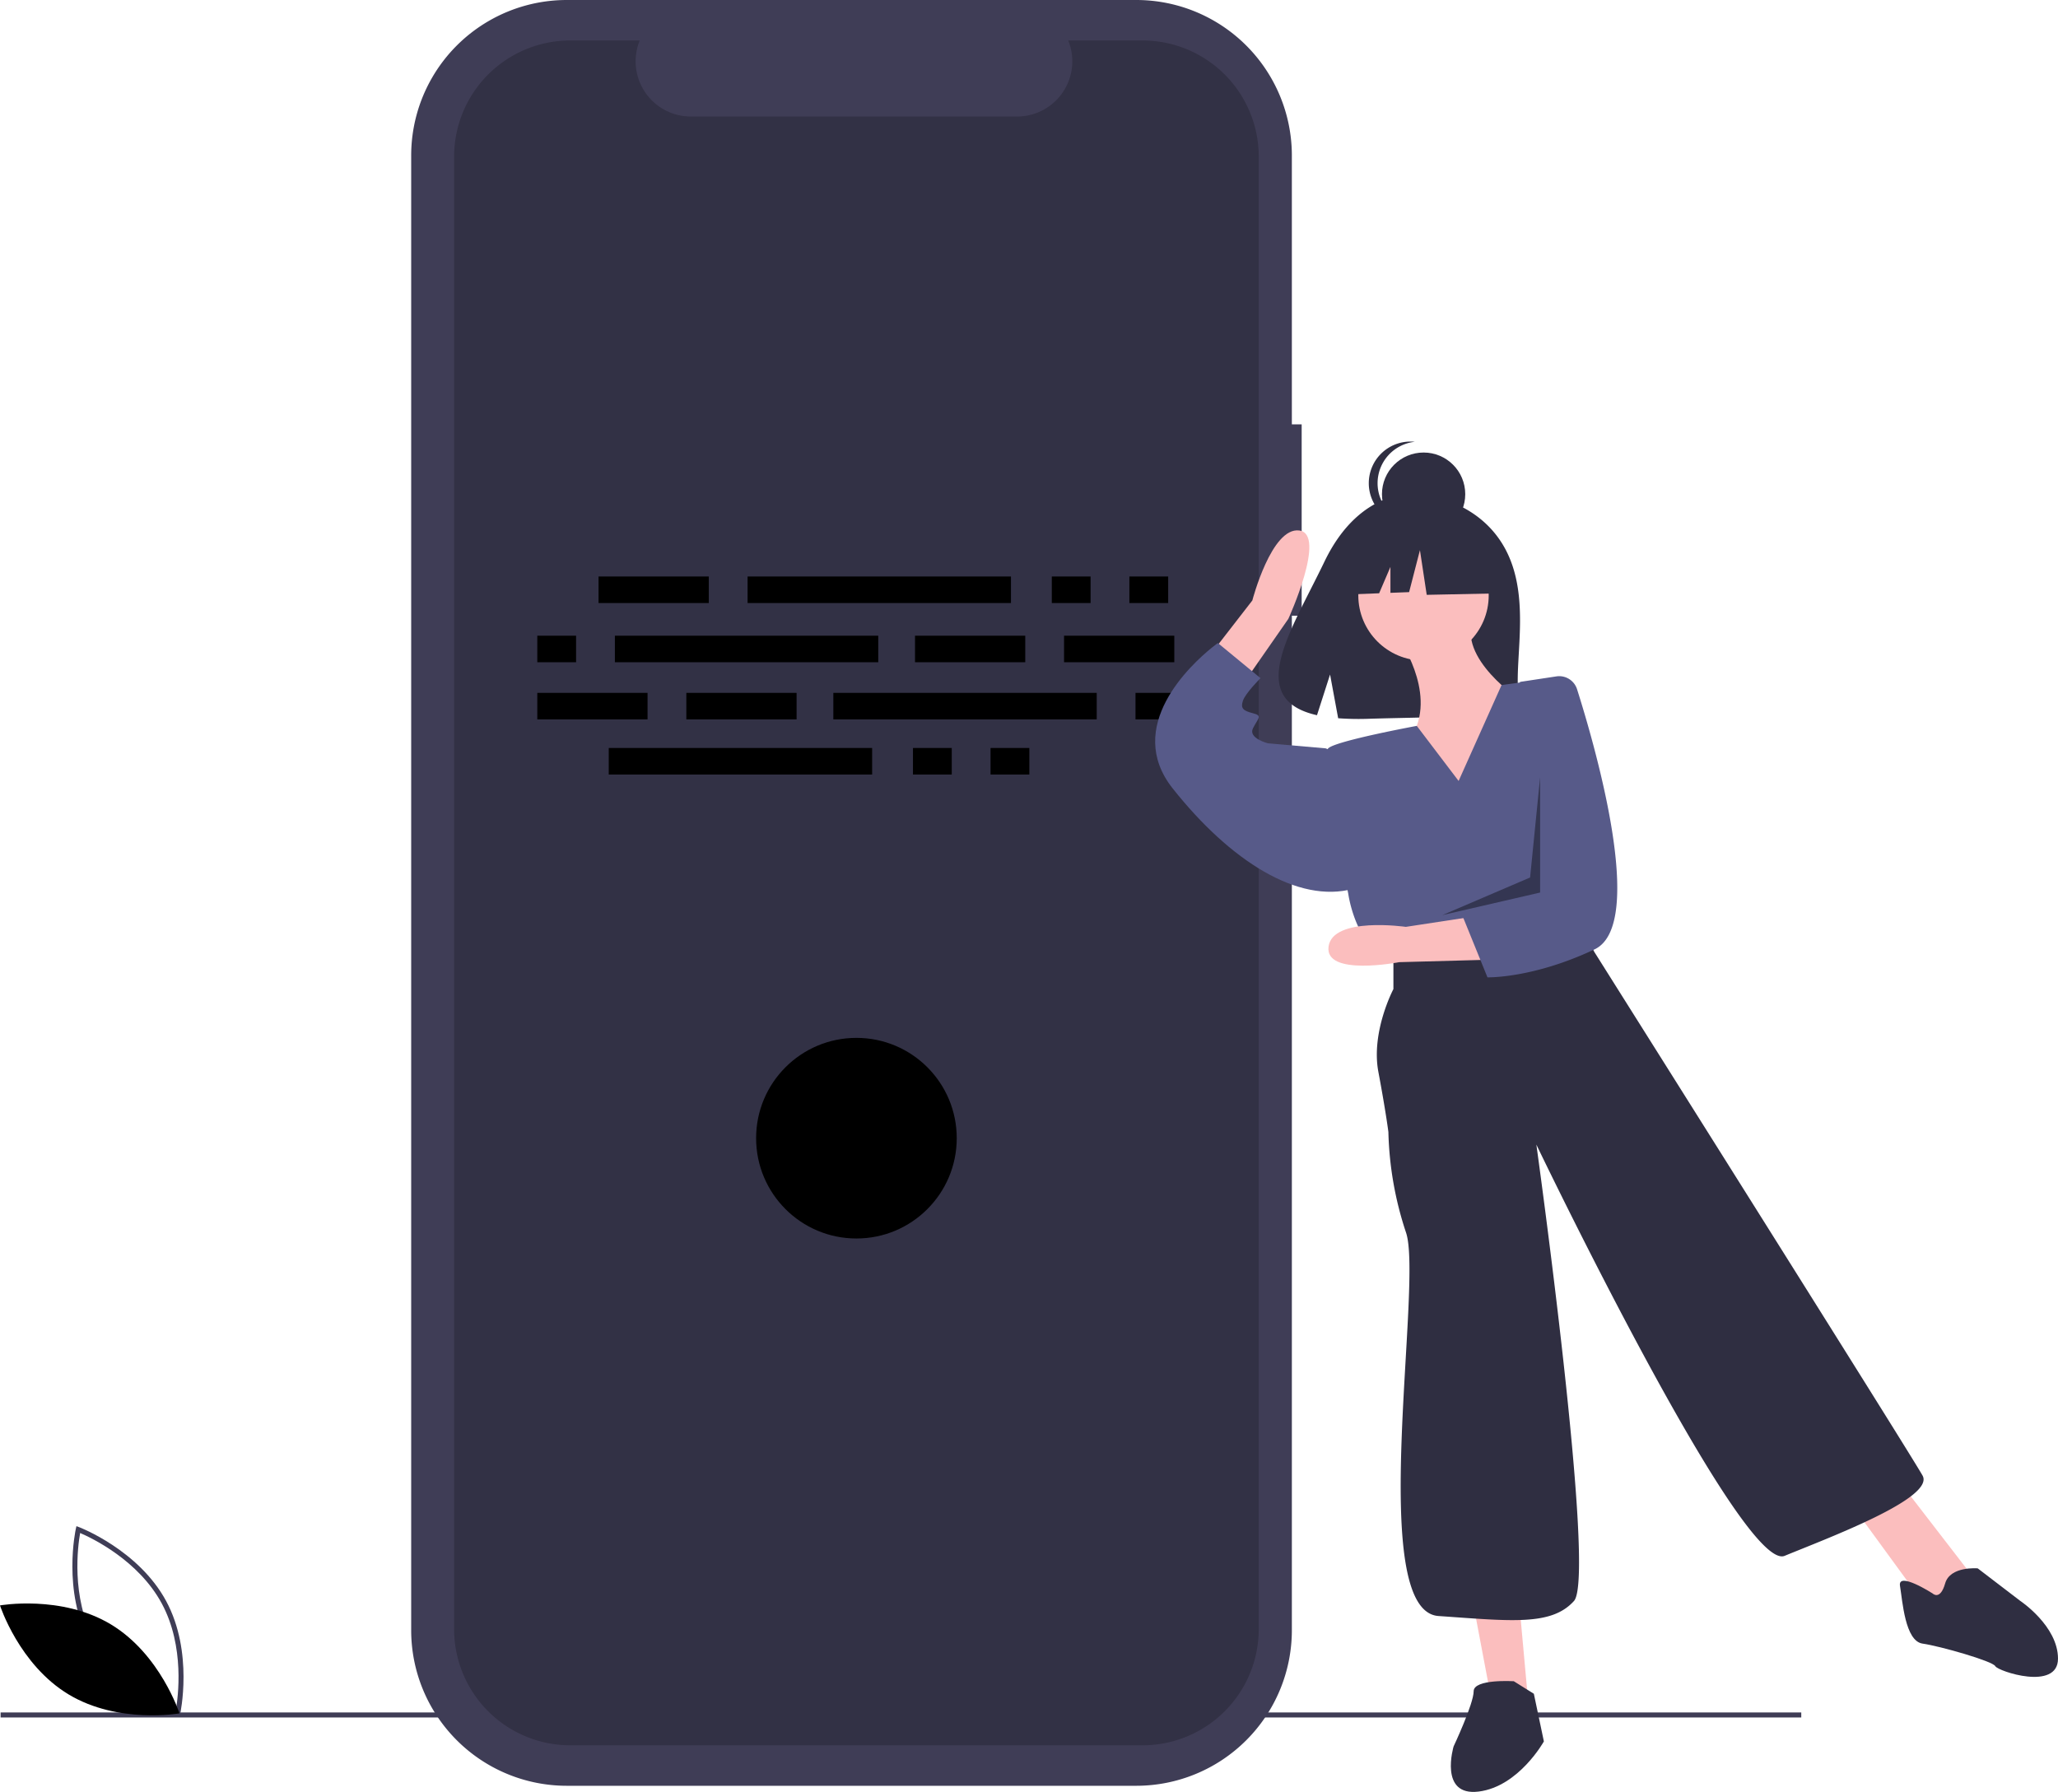 <svg xmlns="http://www.w3.org/2000/svg" data-name="Layer 1" width="820.615" height="714.558" viewBox="0 0 820.615 714.558" xmlns:xlink="http://www.w3.org/1999/xlink" style="user-select: auto;"><title style="user-select: auto;">voice_assistant</title><path d="M708.726,261.945h-3.913V154.758a62.037,62.037,0,0,0-62.037-62.037H415.687A62.037,62.037,0,0,0,353.65,154.758V742.793a62.037,62.037,0,0,0,62.037,62.037H642.776a62.037,62.037,0,0,0,62.037-62.037V338.242h3.913Z" transform="translate(-189.693 -92.721)" fill="#3f3d56" style="user-select: auto;"/><rect x="0.244" y="682.871" width="718" height="2" fill="#3f3d56" style="user-select: auto;"/><path d="M645.28,108.861H615.637a22.011,22.011,0,0,1-20.379,30.323H465.161a22.011,22.011,0,0,1-20.379-30.323H417.096A46.328,46.328,0,0,0,370.768,155.189V742.361a46.328,46.328,0,0,0,46.328,46.328H645.28a46.328,46.328,0,0,0,46.328-46.328V155.189A46.328,46.328,0,0,0,645.28,108.861Z" transform="translate(-189.693 -92.721)" opacity="0.2" style="user-select: auto;"/><path d="M261.255,777.486l-1.073-.402c-.236-.089-23.709-9.082-34.704-29.474-10.996-20.393-5.612-44.945-5.556-45.19l.253-1.118,1.073.402c.236.089,23.708,9.082,34.704,29.474,10.996,20.393,5.612,44.945,5.556,45.19ZM227.239,746.661c9.296,17.241,27.845,26.079,32.545,28.097.894-5.037,3.696-25.406-5.592-42.631-9.287-17.223-27.843-26.074-32.545-28.097C220.752,709.07,217.951,729.437,227.239,746.661Z" transform="translate(-189.693 -92.721)" fill="#3f3d56" style="user-select: auto;"/><path d="M233.881,740.457c19.761,11.889,27.371,35.503,27.371,35.503s-24.428,4.339-44.188-7.55-27.371-35.503-27.371-35.503S214.12,728.569,233.881,740.457Z" transform="translate(-189.693 -92.721)" fill="#000000" style="user-select: auto;"/><rect x="238.667" y="229.887" width="43.962" height="10.583" fill="#000000" style="user-select: auto;"/><rect x="419.398" y="229.887" width="15.468" height="10.583" fill="#000000" style="user-select: auto;"/><rect x="450.334" y="229.887" width="15.468" height="10.583" fill="#000000" style="user-select: auto;"/><rect x="298.097" y="229.887" width="105.019" height="10.583" fill="#000000" style="user-select: auto;"/><rect x="364.039" y="298.272" width="15.468" height="10.583" fill="#000000" style="user-select: auto;"/><rect x="394.975" y="298.272" width="15.468" height="10.583" fill="#000000" style="user-select: auto;"/><rect x="242.738" y="298.272" width="105.019" height="10.583" fill="#000000" style="user-select: auto;"/><rect x="364.853" y="253.496" width="43.962" height="10.583" fill="#000000" style="user-select: auto;"/><rect x="424.283" y="253.496" width="43.962" height="10.583" fill="#000000" style="user-select: auto;"/><rect x="214.244" y="253.496" width="15.468" height="10.583" fill="#000000" style="user-select: auto;"/><rect x="245.18" y="253.496" width="105.019" height="10.583" fill="#000000" style="user-select: auto;"/><rect x="463.366" y="369.012" width="43.962" height="10.583" transform="translate(781.002 655.886) rotate(-180)" fill="#000000" style="user-select: auto;"/><rect x="403.937" y="369.012" width="43.962" height="10.583" transform="translate(662.143 655.886) rotate(-180)" fill="#000000" style="user-select: auto;"/><rect x="642.469" y="369.012" width="15.468" height="10.583" transform="translate(1110.713 655.886) rotate(-180)" fill="#000000" style="user-select: auto;"/><rect x="521.982" y="369.012" width="105.019" height="10.583" transform="translate(959.29 655.886) rotate(-180)" fill="#000000" style="user-select: auto;"/><circle cx="341.495" cy="453.871" r="40" fill="#000000" style="user-select: auto;"/><path d="M789.107,310.205c-11.607-19.612-34.57-20.526-34.57-20.526s-22.376-2.861-36.731,27.008c-13.379,27.841-31.845,54.722-2.973,61.239l5.215-16.232,3.23,17.44a112.967,112.967,0,0,0,12.353.211c30.92-.998,60.366.292,59.418-10.803C793.788,353.792,800.275,329.075,789.107,310.205Z" transform="translate(-189.693 -92.721)" fill="#2f2e41" style="user-select: auto;"/><path d="M747.307,347.138s15,21,6,38,21,35,21,35l22-48s-26-17-19-33Z" transform="translate(-189.693 -92.721)" fill="#fbbebe" style="user-select: auto;"/><circle cx="567.615" cy="237.417" r="26" fill="#fbbebe" style="user-select: auto;"/><path d="M667.328,360.194l21.728-28.034s7.651-29.385,18.731-27.895-4.377,35.24-4.377,35.24l-21.589,31.031Z" transform="translate(-189.693 -92.721)" fill="#fbbebe" style="user-select: auto;"/><polygon points="587.615 640.417 594.615 677.417 609.615 681.417 605.615 637.417 587.615 640.417" fill="#fbbebe" style="user-select: auto;"/><polygon points="738.615 600.417 765.615 637.417 776.615 642.417 785.615 627.417 758.615 592.417 738.615 600.417" fill="#fbbebe" style="user-select: auto;"/><path d="M771.307,404.138,754.626,382.179s-32.319,5.959-35.319,8.959,8,58,8,58,2,15,11,23l9,6,74-15,2.782-32.926a86.41,86.41,0,0,0-22.782-66.074l0,0-12.876,1.76Z" transform="translate(-189.693 -92.721)" fill="#575a89" style="user-select: auto;"/><path d="M723.307,393.138l-5-2-23-2s-8-2-6-6,4-5,0-6-5-2-4-5,7-9,7-9l-17-14s-.92.651-2.407,1.855c-8.44,6.834-35.147,31.489-15.593,56.145,23,29,50,46,72,40Z" transform="translate(-189.693 -92.721)" fill="#575a89" style="user-select: auto;"/><path d="M745.307,473.138v14s-9,17-6,33,4,24,4,24a136.533,136.533,0,0,0,7,40c7,20-16,151,13,153s45,4,54-6-15-182-15-182,82,171,99,164,60-23,55-32-131-209-131-209l-4-9Z" transform="translate(-189.693 -92.721)" fill="#2f2e41" style="user-select: auto;"/><path d="M793.307,763.138s-16-1-16,4-8,22-8,22-6,20,10,18,26-20,26-20l-4-19Z" transform="translate(-189.693 -92.721)" fill="#2f2e41" style="user-select: auto;"/><path d="M960.307,728.138s-14-9-13-3,2,22,9,23,28,7,29,9,25,10,25-3-15-23-15-23l-17-13s-11-1-13,6S960.307,728.138,960.307,728.138Z" transform="translate(-189.693 -92.721)" fill="#2f2e41" style="user-select: auto;"/><circle cx="567.654" cy="197.057" r="16.604" fill="#2f2e41" style="user-select: auto;"/><path d="M738.995,285.408a16.604,16.604,0,0,1,14.856-16.51,16.604,16.604,0,1,0,0,33.021A16.604,16.604,0,0,1,738.995,285.408Z" transform="translate(-189.693 -92.721)" fill="#2f2e41" style="user-select: auto;"/><polygon points="594.282 215.593 571.596 203.709 540.266 208.571 533.785 237.199 549.92 236.579 554.428 226.061 554.428 236.405 561.873 236.119 566.194 219.374 568.895 237.199 595.363 236.659 594.282 215.593" fill="#2f2e41" style="user-select: auto;"/><path d="M782.617,475.455l-34.987.946s-29.854,5.809-28.179-6.241,30.799-7.835,30.799-7.835l31.88-4.863Z" transform="translate(-189.693 -92.721)" fill="#fbbebe" style="user-select: auto;"/><path d="M810.299,362.443a7.467,7.467,0,0,1,8.236,5.128c6.849,21.584,27.951,93.813,6.985,103.723-24.694,11.672-42.714,11.158-42.714,11.158l-9.645-23.748,8.781-8.24,9.374-60.275,4.492-25.55Z" transform="translate(-189.693 -92.721)" fill="#575a89" style="user-select: auto;"/><polygon points="614.115 309.917 610.115 349.917 575.115 364.917 614.115 355.917 614.115 309.917" opacity="0.4" style="user-select: auto;"/></svg>